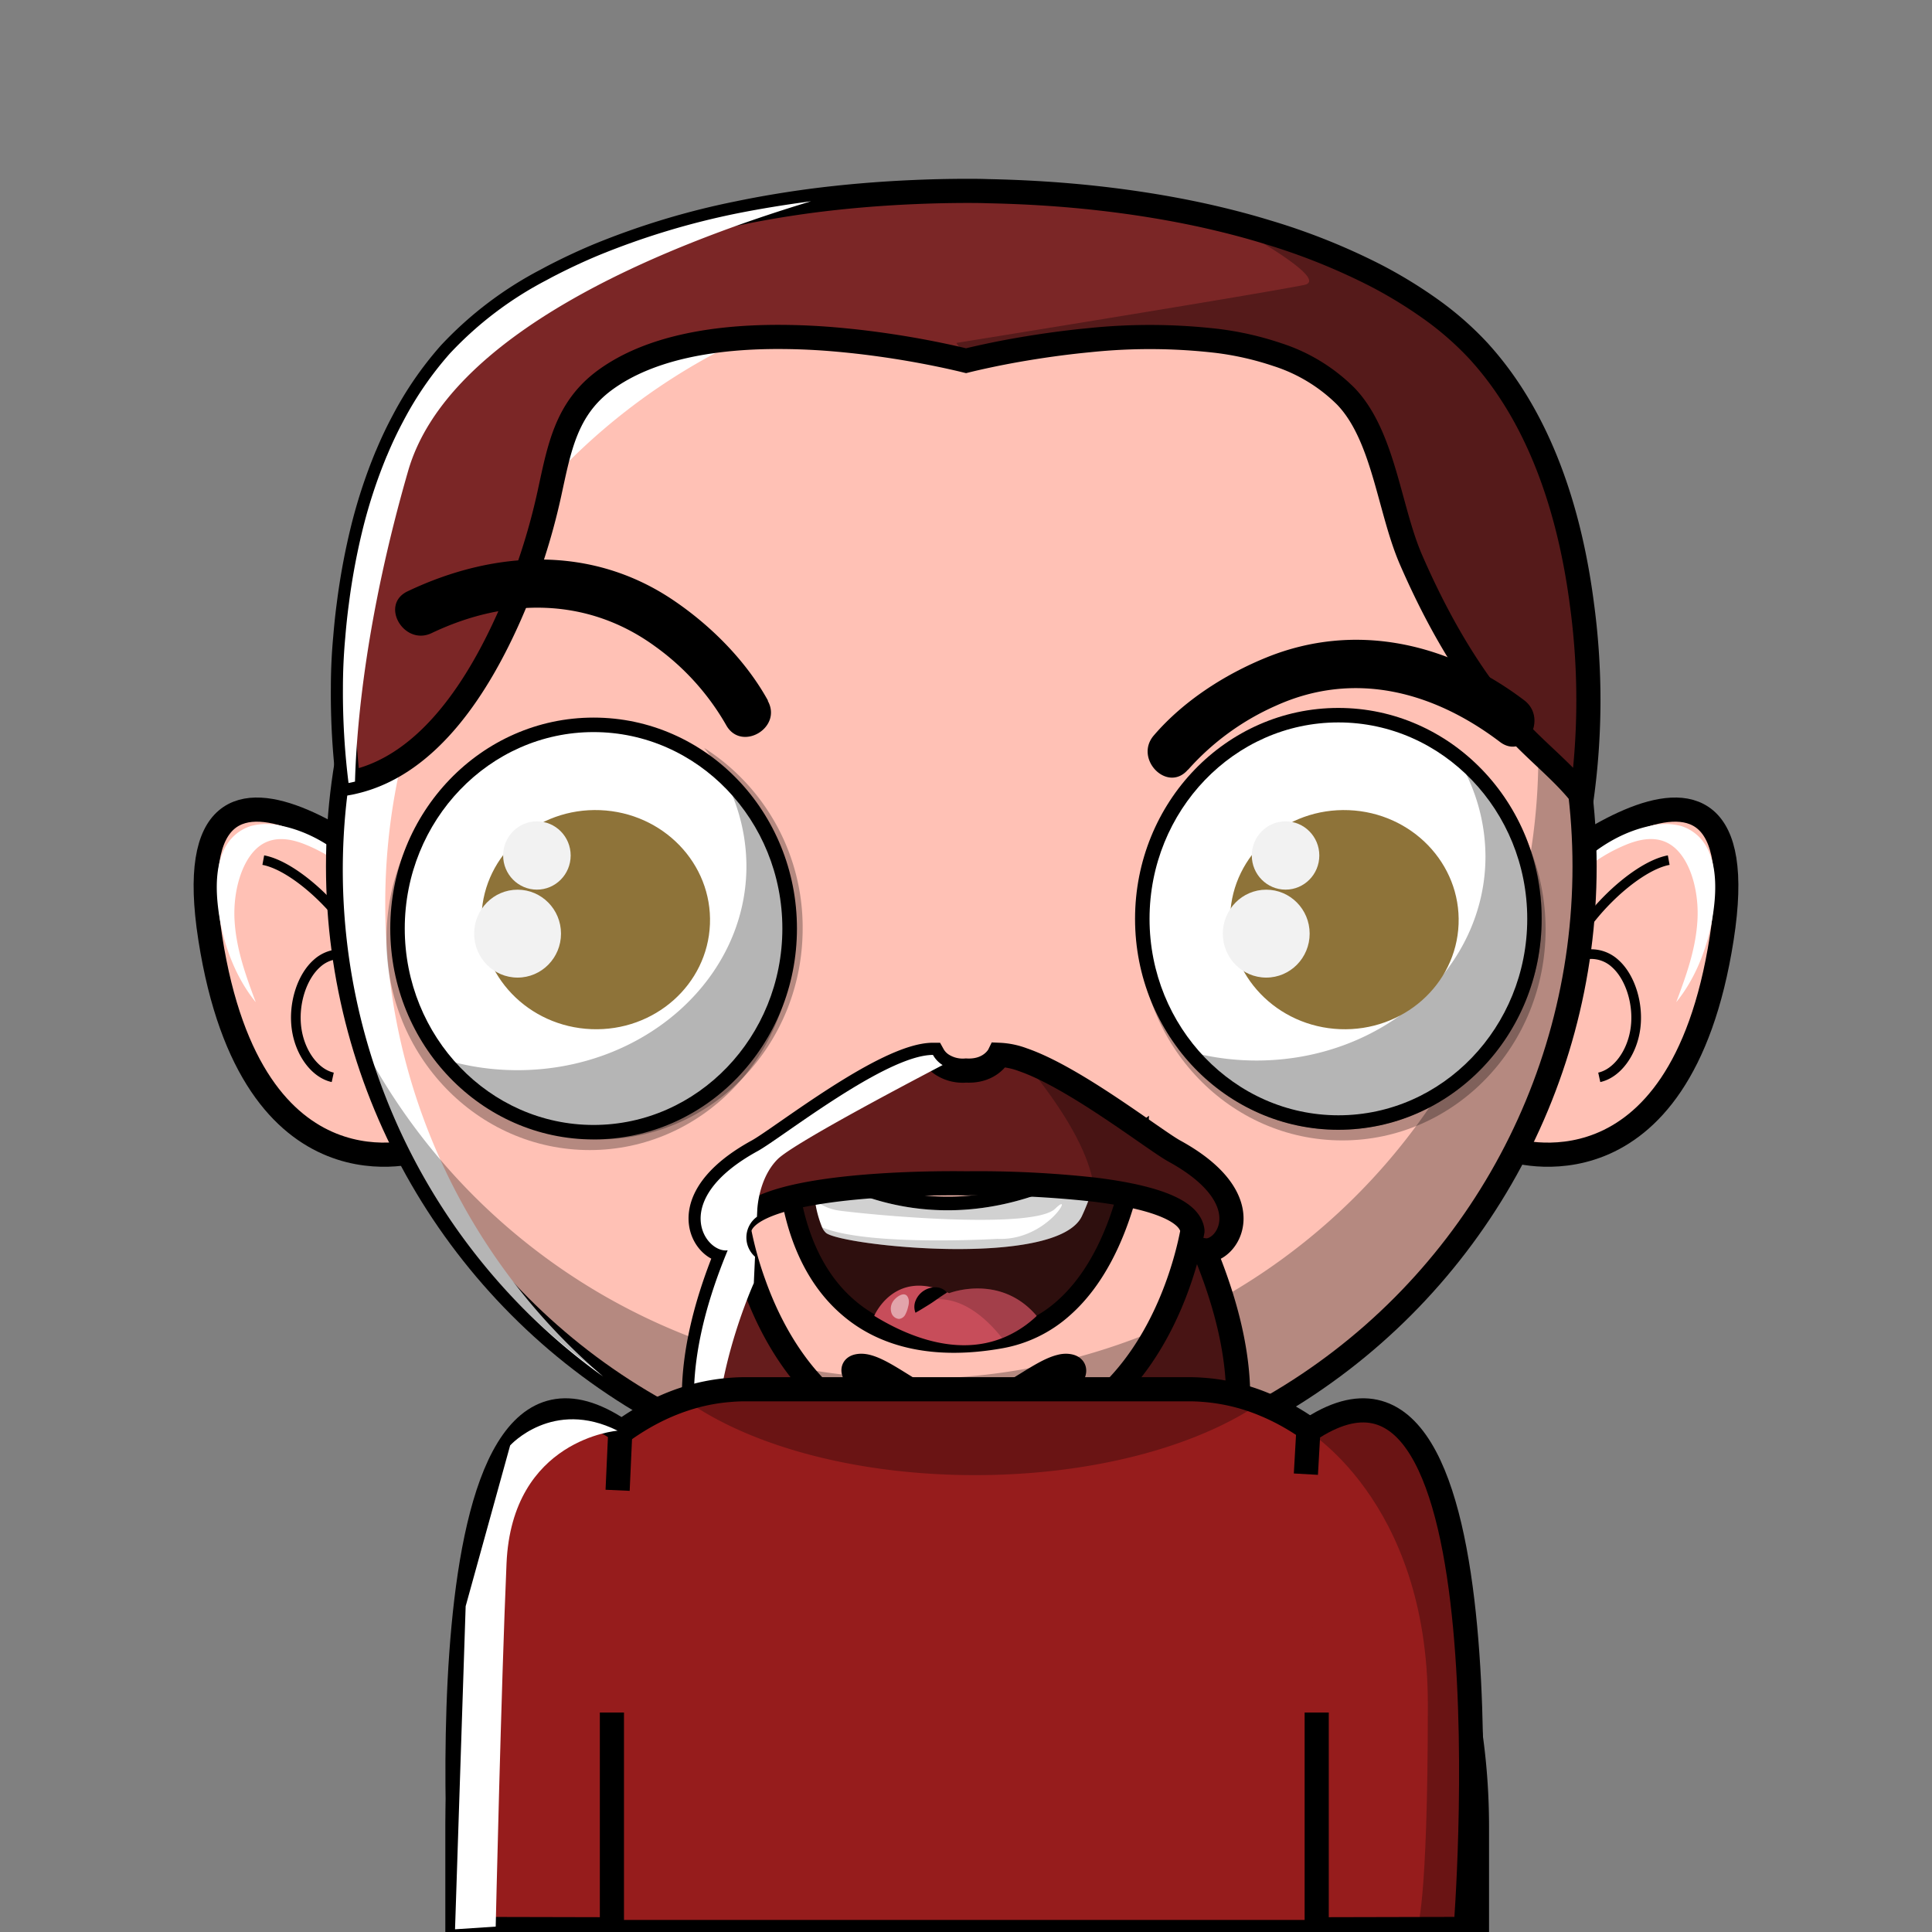 <svg xmlns='http://www.w3.org/2000/svg' width='400' height='400'>
      <rect width="100%" height="100%" fill="#808080" stroke="none"/>
      <defs><style>.cls-multipy{mix-blend-mode: multiply;}.cls-softlight{mix-blend-mode: soft-light;}.cls-overlay{mix-blend-mode: overlay;}.cls-colorburn{mix-blend-mode: color-burn;}.cls-screen{mix-blend-mode: screen;}.cls-lighten{ mix-blend-mode: darken;}</style>
      </defs><path fill="#ffc1b5" stroke="#000" stroke-miterlimit="10" stroke-width="5" d="M303.13,380v19.39H96.87V380c0-38.61,19.76-71.1,45.91-78.94a42.23,42.23,0,0,1,8.94-1.67h0c1.08-.09,2.16-.14,3.26-.14h90c1.1,0,2.18,0,3.26.14h0a42.32,42.32,0,0,1,12.16,2.78C285,311.65,303.13,343,303.13,380Z" class="canChange"></path><path fill="#ffc1b5" stroke="#000" stroke-miterlimit="10" stroke-width="5" d="M311.59,187.33s53.56-48.67,44.87,6.95S312.69,238,312.69,238" class="canChange"></path><path fill="none" stroke="#000" stroke-miterlimit="10" stroke-width="2" d="M345.49,178.08c-7.33,1.35-19.24,13.09-21.6,22a7.31,7.31,0,0,1,10.47-.63c3.17,2.78,4.94,8.41,4.24,13.5s-3.83,9.3-7.49,10.1"></path><path fill="#fff" d="M315.07,196.36c5.16-10.16,12.78-17.79,21.34-21.37,3-1.27,6.42-2,9.34-.19,4.05,2.51,6,9.35,5.7,15.49s-2.37,11.76-4.4,17.19c4.25-5.19,7.1-12.56,7.89-20.42.4-3.93.23-8.26-1.49-11.48A9.14,9.14,0,0,0,348,171a12.92,12.92,0,0,0-6.39,0c-10.12,2.14-19.41,10.61-24.85,22.65" class="cls-overlay"></path><path fill="#ffc1b5" stroke="#000" stroke-miterlimit="10" stroke-width="5" d="M88.41,187.33s-53.56-48.67-44.87,6.95S87.31,238,87.31,238" class="canChange"></path><path fill="none" stroke="#000" stroke-miterlimit="10" stroke-width="2" d="M54.51,178.08c7.33,1.35,19.24,13.09,21.6,22a7.31,7.31,0,0,0-10.47-.63c-3.17,2.78-4.94,8.41-4.24,13.5s3.83,9.3,7.49,10.1"></path><path fill="#fff" d="M84.93,196.36C79.77,186.2,72.15,178.57,63.59,175c-3-1.27-6.42-2-9.34-.19-4,2.51-6,9.35-5.7,15.49s2.37,11.76,4.4,17.19c-4.25-5.19-7.1-12.56-7.89-20.42-.4-3.93-.23-8.26,1.49-11.48A9.14,9.14,0,0,1,52,171a12.92,12.92,0,0,1,6.39,0c10.12,2.14,19.41,10.61,24.85,22.65" class="cls-overlay"></path><circle fill="#ffc1b5" stroke="#000" stroke-miterlimit="10" stroke-width="5" cx="199.03" cy="179.39" r="129.04" class="canChange"></circle><path fill="#fff" d="M79.76,187a128.71,128.71,0,0,0,45.12,98A129,129,0,1,1,283,81.38,129.06,129.06,0,0,0,79.76,187Z" class="cls-overlay"></path><path opacity="0.29" d="M328.31,179.39a129.06,129.06,0,0,1-252,39.18A129.08,129.08,0,0,0,312.47,117.39,128.45,128.45,0,0,1,328.31,179.39Z"></path><path fill="#963030" stroke="#000" stroke-miterlimit="10" stroke-width="5" d="M327.53,164.79c-3.07-3.89-6.71-7-10.3-10.48-10.89-10.43-19-24.39-25.12-38.48-2.81-6.5-4.3-14.82-6.91-22.15-1.6-4.48-3.61-8.58-6.6-11.67a35.38,35.38,0,0,0-14.2-8.61,63.3,63.3,0,0,0-12.33-2.81,120.84,120.84,0,0,0-26.53-.16c-5.47.52-10.52,1.27-14.72,2-4.74.83-8.4,1.67-10.37,2.14l-.44.11c-2.61-.64-9.22-2.16-17.7-3.34-3.06-.43-6.37-.81-9.81-1.1s-7.05-.46-10.68-.48c-13.3-.08-27.17,2-36.66,9-8,5.93-9.37,14.07-11.42,23.47a132.91,132.91,0,0,1-8.13,25c-6.35,14.43-16.6,30.91-32.15,34.61-.44.11-.89.21-1.34.29A151.69,151.69,0,0,1,71,142.48q0-5.26.48-10.47c.19-2.32.43-4.63.74-6.93a138.11,138.11,0,0,1,3-16,105.92,105.92,0,0,1,4.77-14.46,1.23,1.23,0,0,1,.12-.26,80,80,0,0,1,3.43-7.25,70.36,70.36,0,0,1,9.67-14l.06-.06a74.29,74.29,0,0,1,19.79-15l1.3-.7c3-1.56,6.17-3.07,9.6-4.5a158.42,158.42,0,0,1,28.85-8.71q7.17-1.49,15-2.54h0c6.78-.89,14-1.52,21.56-1.84,3.42-.15,6.91-.23,10.5-.24,1.55,0,3.08,0,4.61.06,8.12.16,15.8.67,23,1.48s14,1.91,20.38,3.26c1.8.38,3.57.79,5.3,1.21q4.69,1.14,9,2.46a132.71,132.71,0,0,1,22.57,9,94.83,94.83,0,0,1,11.47,7,64.76,64.76,0,0,1,10,8.77l.31.35c12.78,14.24,18.63,33.7,21,51.92A147.9,147.9,0,0,1,327.53,164.79Z" class="canChange" style="fill:rgb(123, 38, 38)"></path><path fill="#fff" d="M167.92,41.67C136.55,51.14,92.68,69.17,84.5,97.5c-8.73,30.21-10.69,52.77-11,64.32-.44.11-.89.21-1.34.29A151.69,151.69,0,0,1,71,142.48q0-5.26.48-10.47c.19-2.32.43-4.63.74-6.93a138.11,138.11,0,0,1,3-16,105.92,105.92,0,0,1,4.77-14.46,1.23,1.23,0,0,1,.12-.26,80,80,0,0,1,3.43-7.25,70.36,70.36,0,0,1,9.67-14l.06-.06a74.29,74.29,0,0,1,19.79-15l1.3-.7c3-1.56,6.17-3.07,9.6-4.5a158.42,158.42,0,0,1,28.85-8.71Q160,42.72,167.92,41.67Z" class="cls-overlay"></path><g opacity="0.31" class="show"><path d="M327.53,164.79c-3.07-3.89-6.71-7-10.3-10.48-10.89-10.43-19-24.39-25.12-38.48-2.81-6.5-4.3-14.82-6.91-22.15-1.6-4.48-3.61-8.58-6.6-11.67a35.38,35.38,0,0,0-14.2-8.61,63.3,63.3,0,0,0-12.33-2.81,120.84,120.84,0,0,0-26.53-.16c-5.47.52-10.52,1.27-14.72,2-4.74.83-8.4,1.67-10.37,2.14L198,71s62-10,72-12c4.19-.84-4.8-6.78-16.67-13.4q4.69,1.14,9,2.46a132.71,132.71,0,0,1,22.57,9,94.83,94.83,0,0,1,11.47,7,64.76,64.76,0,0,1,10,8.77l.31.35c12.78,14.24,18.63,33.7,21,51.92A147.9,147.9,0,0,1,327.53,164.79Z"></path></g><path d="M159,145.05c-4.59-8.32-11.92-15.63-19.74-20.88-16.94-11.36-37-10.26-54.88-1.74-5.81,2.77-.74,11.39,5,8.64,15.42-7.35,32.2-7.49,46.26,2.76a51.46,51.46,0,0,1,14.69,16.27c3.1,5.64,11.74.6,8.63-5Z" class="canChange"></path><path d="M246,159.34a52.85,52.85,0,0,1,18.23-13.26c16.21-7.31,32.6-2.88,46.32,7.53,5.12,3.88,10.11-4.8,5-8.64-15.54-11.79-34.88-16.35-53.34-8.85-8.62,3.5-17.2,9-23.33,16.15-4.17,4.86,2.87,12,7.08,7.07Z" class="canChange"></path><ellipse opacity="0.29" cx="277.91" cy="192.44" rx="42.09" ry="43.67"></ellipse><ellipse fill="#fff" cx="277.11" cy="190.24" rx="40.59" ry="42.17"></ellipse><path d="M277.11,149.57c21.55,0,39.09,18.25,39.09,40.67s-17.54,40.67-39.09,40.67S238,212.66,238,190.24s17.53-40.67,39.09-40.67m0-3c-23.25,0-42.09,19.55-42.09,43.67s18.84,43.67,42.09,43.67,42.09-19.55,42.09-43.67-18.85-43.67-42.09-43.67Z"></path><path opacity="0.29" d="M319.19,190.24c0,24.12-18.84,43.66-42.09,43.66A41.47,41.47,0,0,1,243.82,217a52.93,52.93,0,0,0,16.33,2.57c26.18,0,47.4-18.92,47.4-42.25a39,39,0,0,0-8.75-24.47A44,44,0,0,1,319.19,190.24Z"></path><ellipse cx="278.35" cy="190.42" rx="22.69" ry="23.66" transform="translate(77 460.96) rotate(-87.72)" class="canChange" style="fill:rgb(142, 115, 57)"></ellipse><ellipse fill="#f2f2f2" cx="266.16" cy="177.12" rx="6.99" ry="7.07"></ellipse><ellipse fill="#f2f2f2" cx="262.16" cy="193.3" rx="8.99" ry="9.1"></ellipse><ellipse opacity="0.29" cx="122.09" cy="194.44" rx="42.09" ry="43.67"></ellipse><ellipse fill="#fff" cx="122.89" cy="192.24" rx="40.59" ry="42.17"></ellipse><path d="M122.89,151.57c21.56,0,39.09,18.25,39.09,40.67s-17.53,40.67-39.09,40.67S83.8,214.66,83.8,192.24s17.54-40.67,39.09-40.67m0-3c-23.24,0-42.09,19.55-42.09,43.67s18.85,43.67,42.09,43.67S165,216.36,165,192.24s-18.84-43.67-42.09-43.67Z"></path><path opacity="0.29" d="M166.18,192.24c0,24.12-18.84,43.66-42.09,43.66A41.47,41.47,0,0,1,90.81,219a52.93,52.93,0,0,0,16.33,2.57c26.18,0,47.4-18.92,47.4-42.25a39,39,0,0,0-8.75-24.47A44,44,0,0,1,166.18,192.24Z"></path><ellipse cx="123.35" cy="190.42" rx="22.69" ry="23.66" transform="translate(-71.83 306.08) rotate(-87.72)" class="canChange" style="fill:rgb(142, 115, 57)"></ellipse><ellipse fill="#f2f2f2" cx="111.16" cy="177.12" rx="6.99" ry="7.07"></ellipse><ellipse fill="#f2f2f2" cx="107.16" cy="193.3" rx="8.99" ry="9.1"></ellipse><path fill="#2e0f0e" stroke="#000" stroke-miterlimit="10" stroke-width="4" d="M235.57,235.23s-1.8,23.65-15.4,35.62a26.33,26.33,0,0,1-13,6.33c-13.35,2.38-24,0-31.45-6.39-8.06-6.84-12.54-18.27-13-33.24a38,38,0,0,0,5.34,4c9.62,6.07,31.45,15.37,59.35-.91A87.77,87.77,0,0,0,235.57,235.23Z"></path><path fill="#c74d5a" d="M181,272.43c7.67,4.72,17.5,8.19,26.51,4.61a22.36,22.36,0,0,0,7.12-4.59c-7.53-8.87-18.12-4.71-18.12-4.71l-1.5-.58-.23-.09C185.41,263.59,181.43,271.42,181,272.43Z"></path><path d="M189.54,271.79a3.34,3.34,0,0,1,.05-2.56,4.43,4.43,0,0,1,4.12-2.71,3.13,3.13,0,0,1,2.36,1.09c-.8.5-1.34.87-1.83,1.21s-.92.65-1.36.94-.9.57-1.42.89S190.36,271.33,189.54,271.79Z"></path><path opacity="0.18" d="M191.48,269.42c6.89-2,12.75,3.51,16,7.62a22.36,22.36,0,0,0,7.12-4.59c-7.53-8.87-18.12-4.71-18.12-4.71l-1.5-.58-.23-.09Z"></path><path fill="#fff" opacity="0.49" d="M184.87,269.47a2.75,2.75,0,0,0-.34,2.23,1.8,1.8,0,0,0,1.61,1.37,1.66,1.66,0,0,0,1.29-.9,6.34,6.34,0,0,0,.59-1.65,3.25,3.25,0,0,0,.12-1.42C187.64,266.84,185.45,268.56,184.87,269.47Z"></path><path fill="#fff" d="M227.38,241.46A45.25,45.25,0,0,1,224,251.77c-5.07,10.86-49.86,6.18-53,3.47a3.44,3.44,0,0,1-.79-1.13,22.55,22.55,0,0,1-1.49-5.64h0c-.31-1.92-.55-4-.73-6.09C177.65,248.44,199.48,257.75,227.38,241.46Z"></path><path opacity="0.18" d="M227.38,241.46A45.25,45.25,0,0,1,224,251.77c-5.07,10.86-49.86,6.18-53,3.47a3.44,3.44,0,0,1-.79-1.13c9.6,4,36.28,2.38,36.28,2.38,10.41.49,16.14-10.34,12-6.26s-33.35,1.83-44.38.46a10.41,10.41,0,0,1-5.42-2.22h0c-.31-1.92-.55-4-.73-6.09C177.65,248.44,199.48,257.75,227.38,241.46Z"></path><path fill="#6e3e23" stroke="#000" stroke-miterlimit="10" stroke-width="5" d="M249.36,258.86c4.63.68,12.35-10.36-6.19-20.53-4.21-2.31-20.66-15.25-31.43-18.94a15.67,15.67,0,0,0-4.88-1s-1.71,3.54-6.86,3.25a7.89,7.89,0,0,1-4.84-1.15,5.75,5.75,0,0,1-2-2.1c-9.75,0-31.39,17.22-36.31,19.92-18.54,10.17-10.82,21.21-6.19,20.53-10.7,25.8-7.91,42.83.26,54.06v0c6.84,9.38,17.43,14.71,27.06,17.71a72.4,72.4,0,0,0,11.52,2.6,74,74,0,0,0,32.54-2.6C243.16,324.06,269,306.27,249.36,258.86Zm-21.17,31.25A40.78,40.78,0,0,1,205.13,300c-1.62.12-2.14-1.28-1.13-4.66,8.23-2.25,16.15-7.5,18-10.46.71-1.15.5-1.95-1-2.09a4.2,4.2,0,0,0-1.46.15c-4.83,1.15-12.58,8.63-16.54,7.17a15.33,15.33,0,0,0-7,0c-4.39,1.62-13.44-7.75-18-7.32-5.28.51,6.58,9.43,18,12.55,1,3.38,1.41,4.93-1.13,4.66-23.45-2.43-34.17-21.21-38.82-34.33a74.16,74.16,0,0,1-3-10.81s0-.08,0-.13c.23-1.69,1.57-3.09,3.67-4.25C167.87,244.34,200,245,200,245a219.36,219.36,0,0,1,26.51,1.29c10.26,1.26,19.73,3.72,20.37,8.48,0,.05,0,.08,0,.13C245.78,260.85,241.37,278.67,228.19,290.11Z" class="canChange" style="fill:rgb(101, 28, 28)"></path><path opacity="0.29" d="M222,330.65a74,74,0,0,1-32.54,2.6c46.57-12.55,41.1-36.7,38.7-43.14,13.18-11.44,17.59-29.26,18.73-35.26,0,0,0-.08,0-.13-.64-4.76-10.11-7.22-20.37-8.48-.84-8.08-7.48-18.09-14.77-26.85,10.77,3.69,27.22,16.63,31.43,18.94,18.54,10.17,10.82,21.21,6.19,20.53C269,306.27,243.16,324.06,222,330.65Z"></path><path fill="#fff" d="M156.32,260.19a5.31,5.31,0,0,1,.4-8.27l.07-1.45S157,244,161,240c3.07-3.07,24.41-14.39,34.16-19.49a5.75,5.75,0,0,1-2-2.1c-9.75,0-31.39,17.22-36.31,19.92-18.54,10.17-10.82,21.21-6.19,20.53-10.7,25.8-7.91,42.83.26,54.06-8.1-18.08,5.15-47.26,5.15-47.26Z" class="cls-overlay"></path><path fill="#961c1c" stroke="#000" stroke-miterlimit="10" stroke-width="5" d="M305.79,378.24V400H94.7V378.24c0-43.32,20.22-79.77,47-88.57a39.71,39.71,0,0,1,9.14-1.88h0c1.11-.1,2.21-.16,3.34-.16h92.13c1.12,0,2.22.06,3.33.16h0a40.61,40.61,0,0,1,12.45,3.12C287.21,301.5,305.79,336.72,305.79,378.24Z" class="canChange"></path><path opacity="0.29" d="M261.23,290.28c-13.24,9.16-34.89,15.13-59.36,15.13-25.54,0-48-6.51-61.06-16.38a40.33,40.33,0,0,1,9.15-1.88h0c1.11-.1,2.21-.15,3.33-.15h92.13c1.13,0,2.23.05,3.34.15h0A40.49,40.49,0,0,1,261.23,290.28Z"></path><path fill="#961c1c" stroke="#000" stroke-miterlimit="10" stroke-width="5" d="M272.61,354.56v44.88l30.84-.07S314,267,270.88,296.21l-.51,9" class="canChange"></path><path fill="#961c1c" stroke="#000" stroke-miterlimit="10" stroke-width="5" d="M126.69,354.56v44.88l-30.83-.07S85.29,267,128.43,296.21l-.56,12.34" class="canChange"></path><path fill="#fff" d="M127.87,296.21s-21.88,1.68-23,27.49-2.24,75.18-2.24,75.18l-8.42.56,2.2-66.89,9.21-33.29S114.41,289.48,127.87,296.21Z" class="cls-overlay"></path><g opacity="0.29"><path d="M269.81,295.65s25.81,14.59,25.81,57.22-2.27,46.5-2.27,46.5l12.37.63s1.06-70.88-6.21-86.49S285.52,282.19,269.81,295.65Z"></path></g></svg>